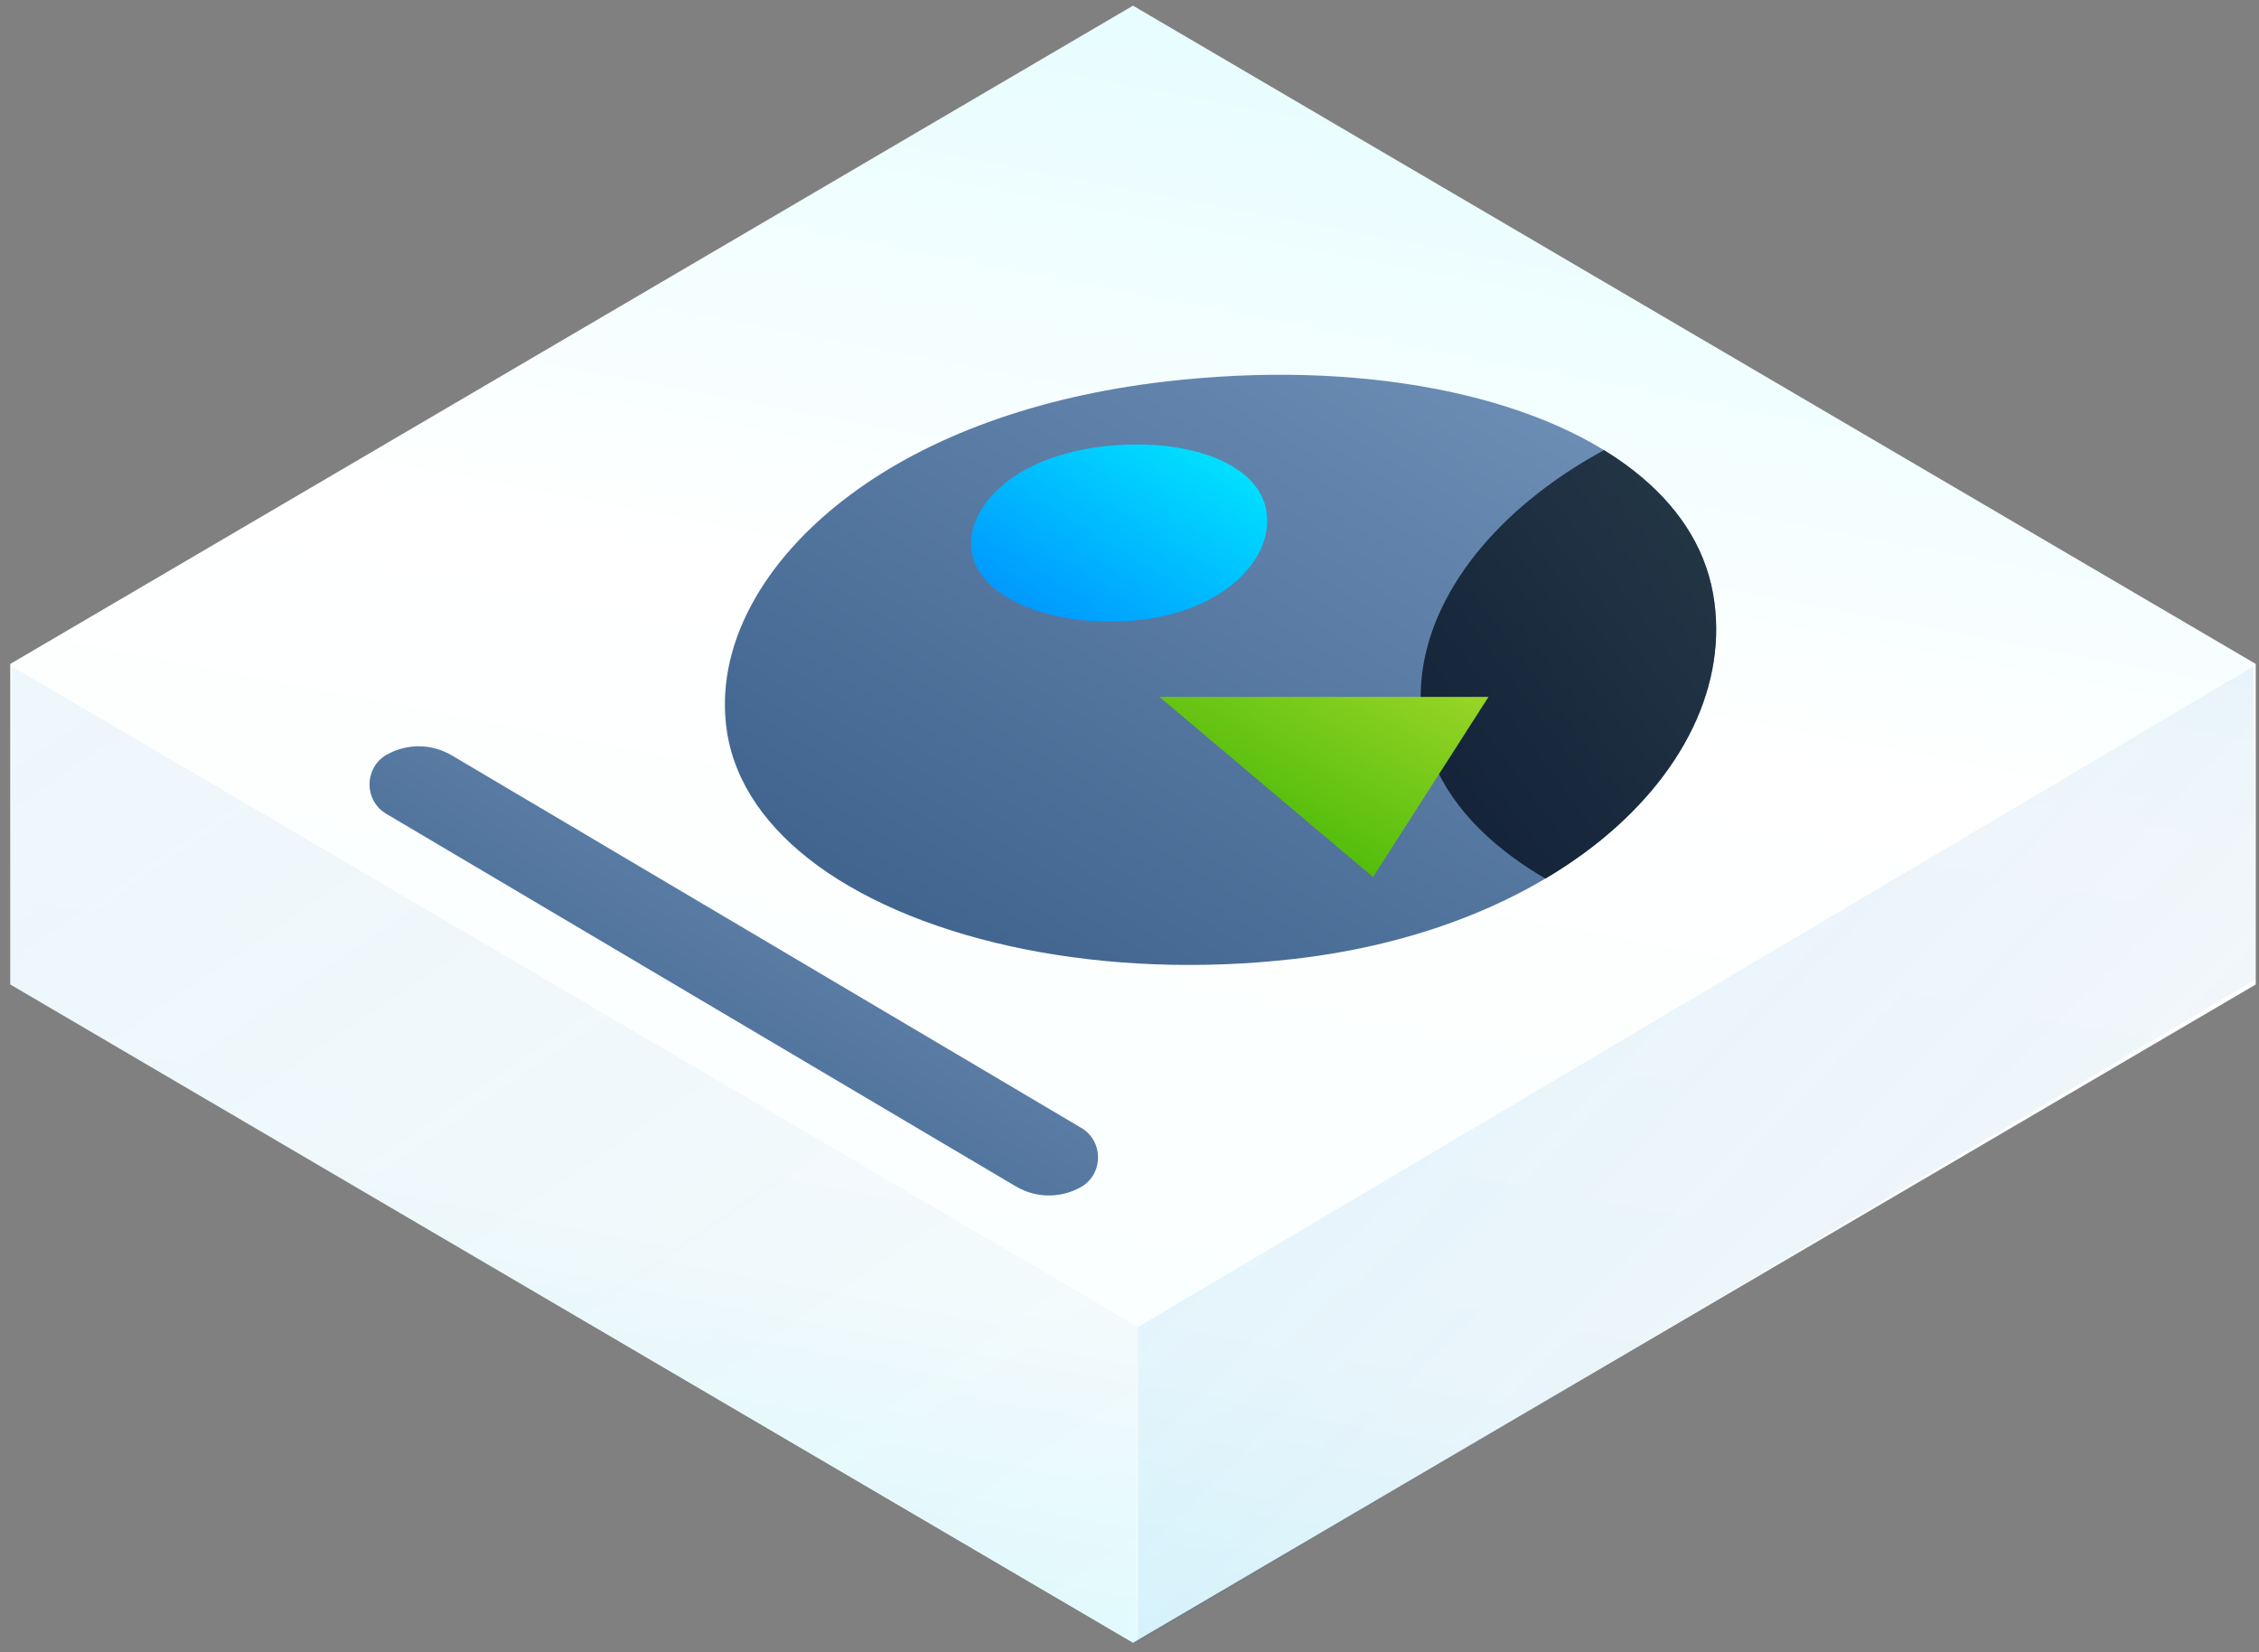 <?xml version="1.0" encoding="UTF-8"?>
<svg width="201px" height="147px" viewBox="0 0 201 147" version="1.1" xmlns="http://www.w3.org/2000/svg" xmlns:xlink="http://www.w3.org/1999/xlink">
    <rect x="0" y="0" width="201" height="147" fill="#808080" stroke="none"/>
    <!-- Generator: Sketch 48.2 (47327) - http://www.bohemiancoding.com/sketch -->
    <title>Group 8</title>
    <desc>Created with Sketch.</desc>
    <defs>
        <linearGradient x1="76.326%" y1="-9.162%" x2="28.795%" y2="170.711%" id="linearGradient-1">
            <stop stop-color="#DCFCFF" offset="0%"></stop>
            <stop stop-color="#FFFFFF" offset="28.664%"></stop>
            <stop stop-color="#FAFFFF" offset="49.767%"></stop>
            <stop stop-color="#93F4FE" offset="100%"></stop>
        </linearGradient>
        <linearGradient x1="117.291%" y1="145.341%" x2="-19.446%" y2="28.862%" id="linearGradient-2">
            <stop stop-color="#021755" stop-opacity="0" offset="0%"></stop>
            <stop stop-color="#0097FF" offset="100%"></stop>
        </linearGradient>
        <linearGradient x1="117.291%" y1="145.341%" x2="-41.15%" y2="-56.079%" id="linearGradient-3">
            <stop stop-color="#021755" stop-opacity="0" offset="0%"></stop>
            <stop stop-color="#0097FF" offset="100%"></stop>
        </linearGradient>
        <linearGradient x1="96.261%" y1="3.739%" x2="3.033%" y2="96.967%" id="linearGradient-4">
            <stop stop-color="#7192B9" offset="0%"></stop>
            <stop stop-color="#3A5E89" offset="100%"></stop>
        </linearGradient>
        <path d="M77.689,42.722 C71.213,47.696 62.16,51.397 51.244,52.659 C34.428,54.601 18.154,51.213 8.754,44.335 C4.354,41.108 1.467,37.111 0.738,32.538 C-0.469,24.95 3.887,17.184 11.704,11.371 C18.623,6.212 28.221,2.644 39.703,1.302 C56.808,-0.699 72.623,2.331 81.434,9.254 C85.202,12.208 87.694,15.87 88.46,20.154 C89.891,28.143 85.839,36.445 77.689,42.722 Z" id="path-5"></path>
        <linearGradient x1="3.141%" y1="96.859%" x2="94.89%" y2="5.11%" id="linearGradient-7">
            <stop stop-color="#122037" offset="0%"></stop>
            <stop stop-color="#243847" offset="100%"></stop>
        </linearGradient>
        <linearGradient x1="96.239%" y1="3.761%" x2="1.925%" y2="98.075%" id="linearGradient-8">
            <stop stop-color="#95D425" offset="0%"></stop>
            <stop stop-color="#33B200" offset="100%"></stop>
        </linearGradient>
        <linearGradient x1="100%" y1="0%" x2="0%" y2="100%" id="linearGradient-9">
            <stop stop-color="#00EDFF" offset="0%"></stop>
            <stop stop-color="#008BFF" offset="100%"></stop>
        </linearGradient>
    </defs>
    <g id="Page-1" stroke="none" stroke-width="1" fill="none" fill-rule="evenodd">
        <g id="Lisked" transform="translate(0.913, -602)">
            <g id="Hub" transform="translate(0, 580.003)">
                <g id="Group-8" transform="translate(0, 22)">
                    <g id="Group-21-Copy" transform="translate(0, 0.5)">
                        <g id="Page-1">
                            <polygon id="Fill-1" fill="url(#linearGradient-1)" points="99.898 0 8.87986111e-05 58.565 8.87986111e-05 87.082 99.898 145.647 199.797 87.082 199.797 58.565"></polygon>
                            <polygon id="Fill-2" fill="url(#linearGradient-2)" opacity="0.105" points="100.343 117.555 100.343 145.647 199.797 86.626 199.589 58.785"></polygon>
                            <polygon id="Fill-3" fill="url(#linearGradient-3)" opacity="0.083" points="0 87.118 100.117 145.646 100.342 117.55 0.163 58.785"></polygon>
                        </g>
                    </g>
                    <path d="M95.331,100.361 L39.313,67.215 C37.503,66.142 35.327,66.114 33.49,67.14 C33.016,67.406 32.623,67.801 32.355,68.284 C31.968,68.979 31.867,69.789 32.069,70.563 C32.272,71.336 32.754,71.983 33.427,72.382 L89.445,105.528 C90.372,106.078 91.395,106.354 92.42,106.354 C93.395,106.354 94.372,106.104 95.267,105.603 C95.742,105.337 96.134,104.942 96.403,104.459 C96.79,103.764 96.891,102.954 96.688,102.181 C96.486,101.407 96.004,100.76 95.331,100.361 Z" id="Fill-1" fill="url(#linearGradient-4)"></path>
                    <g id="Group-3" transform="translate(63.047, 32.643)">
                        <g id="Group-2">
                            <g id="sd">
                                <mask id="mask-6" fill="white">
                                    <use xlink:href="#path-5"></use>
                                </mask>
                                <use fill="url(#linearGradient-4)" xlink:href="#path-5"></use>
                                <path d="M73.548,45.516 C72.529,44.923 71.567,44.297 70.667,43.639 C66.267,40.412 63.38,36.416 62.651,31.842 C61.444,24.254 65.801,16.488 73.618,10.675 C75.196,9.498 76.913,8.405 78.76,7.401 C79.71,7.983 80.603,8.601 81.434,9.254 C85.202,12.208 87.694,15.87 88.46,20.154 C89.891,28.143 85.839,36.445 77.689,42.722 C76.408,43.706 75.026,44.64 73.548,45.516 Z" id="Combined-Shape" fill="url(#linearGradient-7)"></path>
                            </g>
                            <polygon id="Fill-6" fill="url(#linearGradient-8)" points="58.209 45.38 39.208 29.355 68.482 29.355"></polygon>
                            <path d="M45.489,19.509 C43.554,21.002 40.85,22.113 37.589,22.491 C32.567,23.074 27.705,22.058 24.898,19.993 C23.583,19.024 22.721,17.825 22.503,16.452 C22.143,14.175 23.444,11.844 25.779,10.099 C27.845,8.551 30.712,7.479 34.142,7.077 C39.251,6.476 43.975,7.386 46.607,9.463 C47.733,10.35 48.477,11.449 48.706,12.735 C49.133,15.133 47.923,17.625 45.489,19.509 Z" id="sd" fill="url(#linearGradient-9)"></path>
                        </g>
                    </g>
                </g>
            </g>
        </g>
    </g>
</svg>